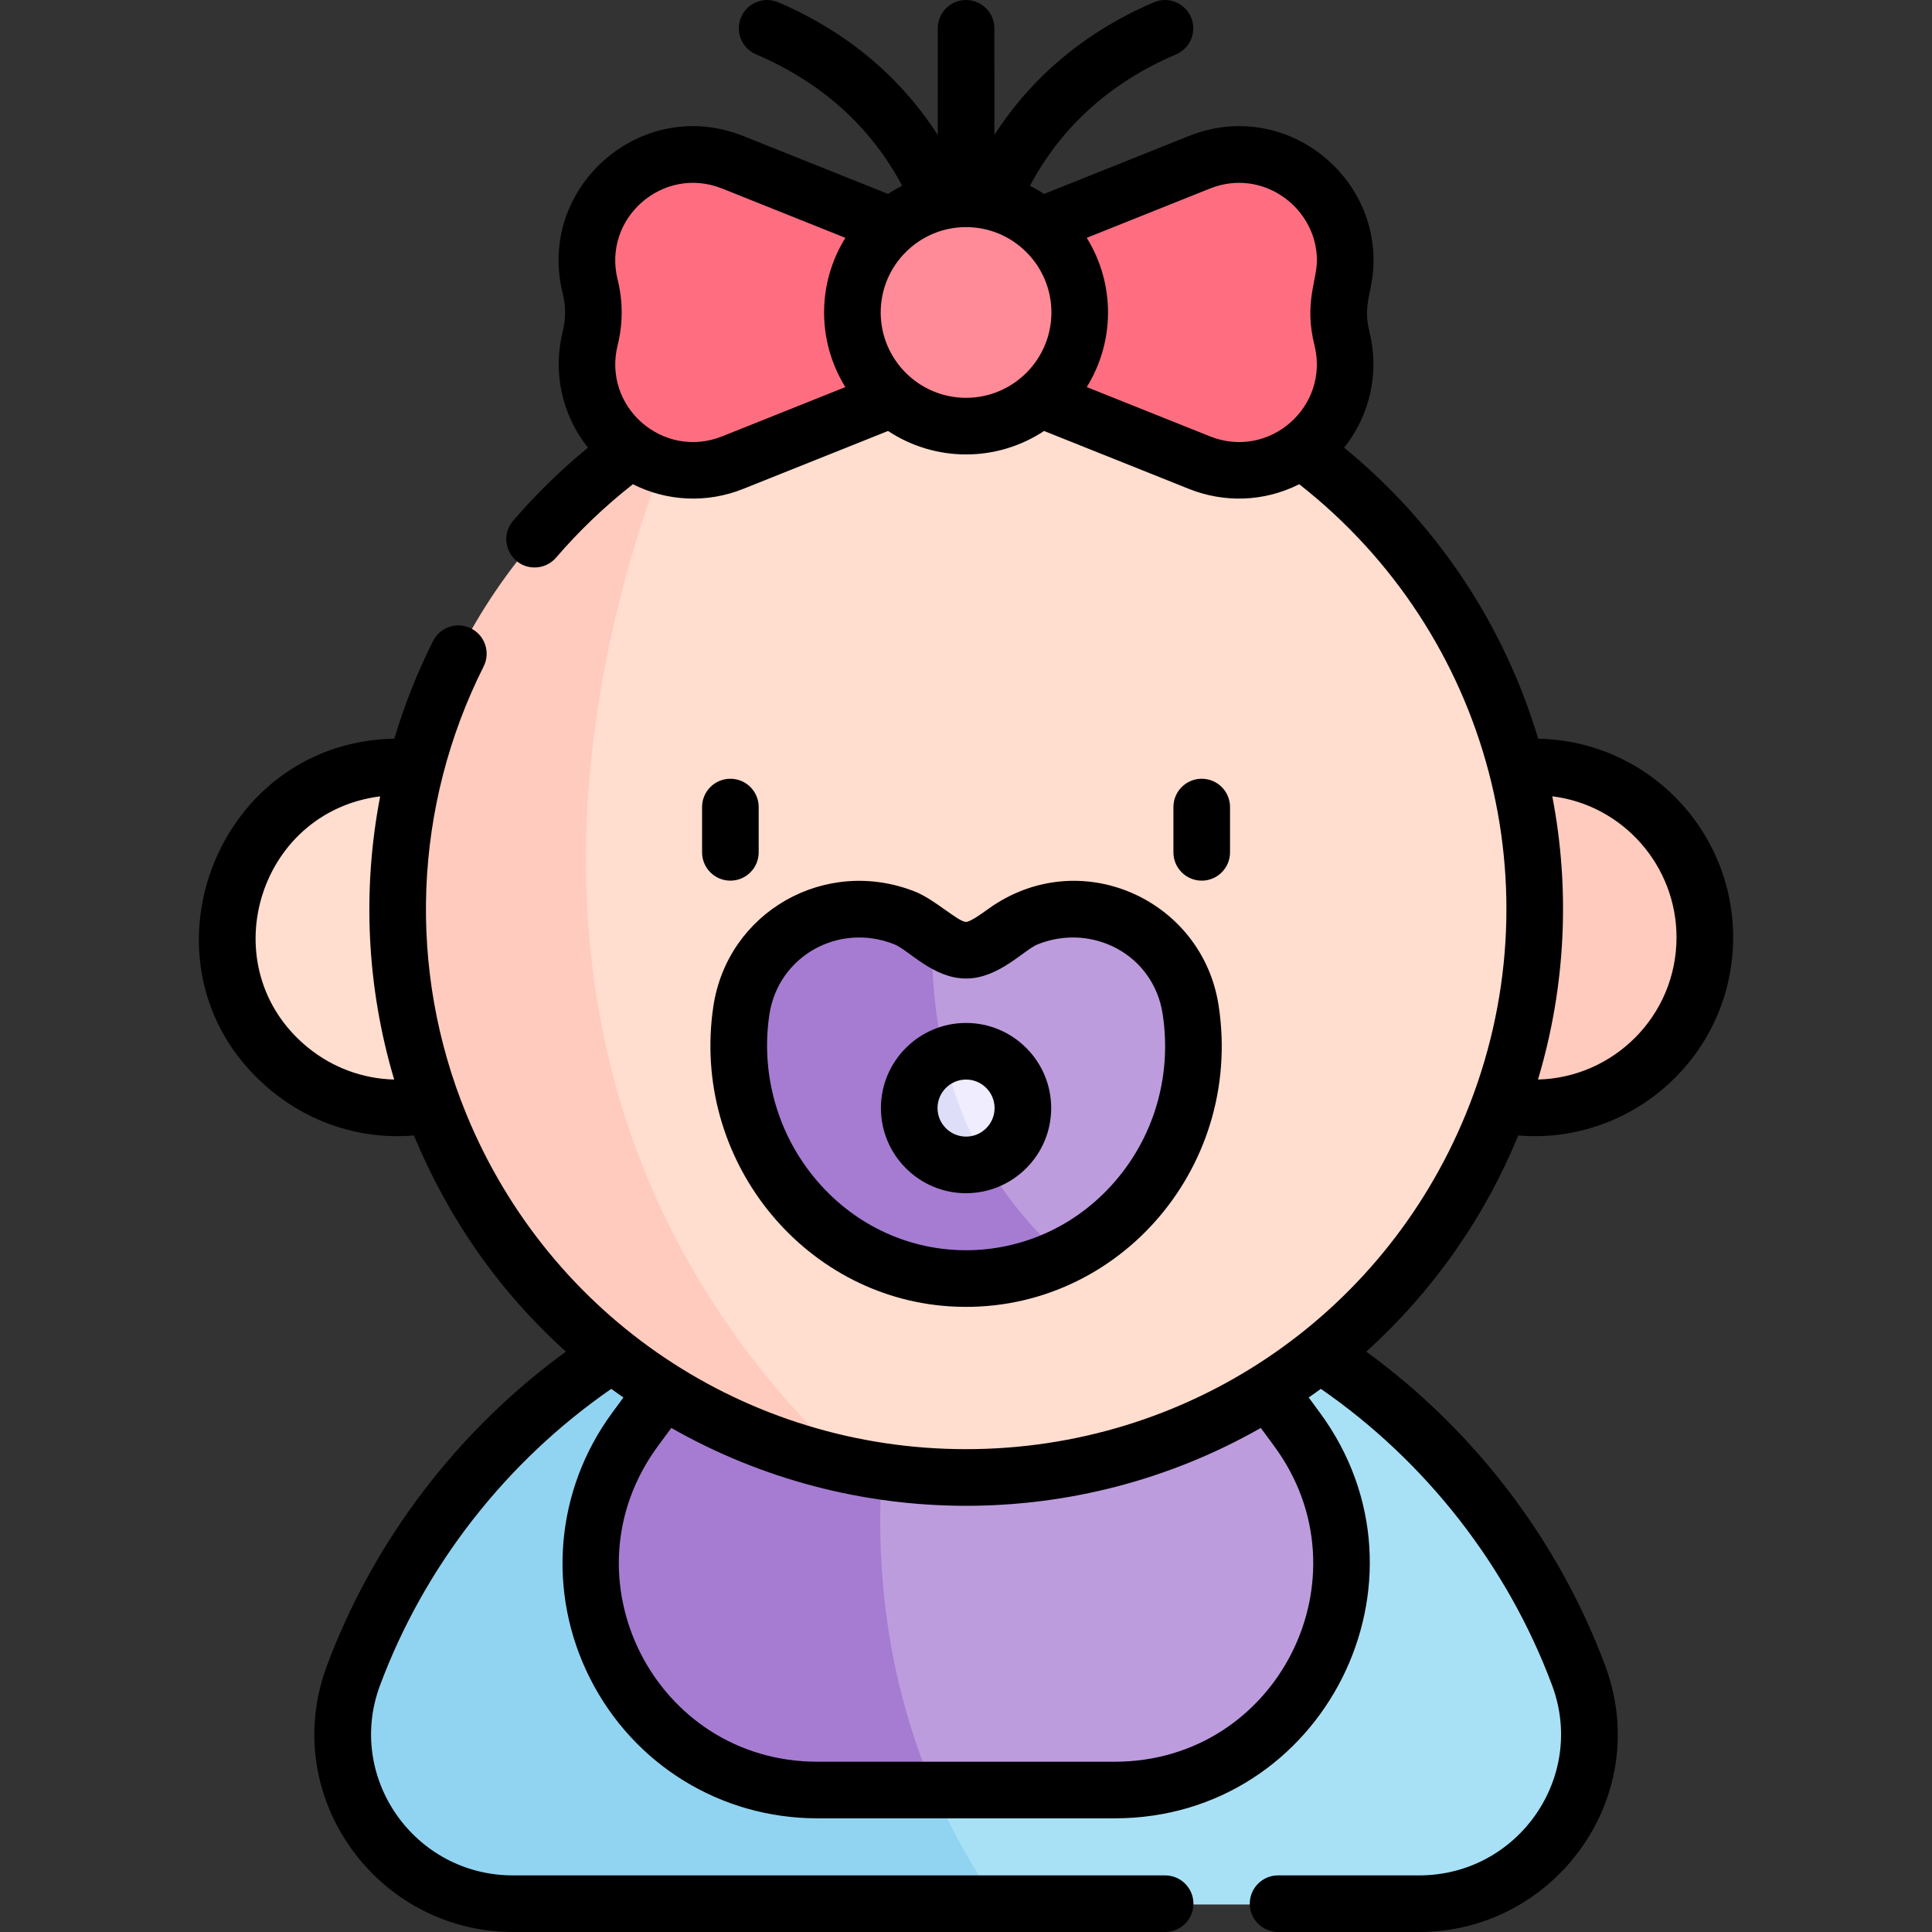 <svg id="Capa_1" enable-background="new 0 0 511.943 511.943" height="512" viewBox="0 0 511.943 511.943" width="512" xmlns="http://www.w3.org/2000/svg"><rect x="0" y="0" width="511.943" height="511.943" fill="#333333" stroke="none"/><g><circle cx="406.56" cy="248.591" fill="#ffcbbe" r="45.176"/><circle cx="105.383" cy="248.591" fill="#ffddcf" r="45.176"/><path d="m376.031 504.65h-111.55s-41.88-13.01-73.6-35.77c0 0-.01 0-.02-.01-12.74-9.14-23.84-19.85-29.93-31.92-.02-.04-.03-.08-.05-.11-4.32-8.55-6.11-17.79-4.18-27.64v-.01c4.46-22.82 28.84-48.91 88.05-77.35.13-.02.26-.03.39-.03.08-.01.17-.01.25-.02h.01c3.5-.21 7.02-.32 10.57-.32 21.39 0 41.88 3.88 60.8 10.98 46.84 17.56 84.05 54.84 101.52 101.73 10.93 29.3-10.99 60.47-42.26 60.47z" fill="#a8e1f6"/><path d="m264.481 504.65h-128.57c-31.27 0-53.19-31.17-42.26-60.47 17.48-46.89 54.68-84.17 101.52-101.73 15.58-5.85 32.23-9.51 49.58-10.61.13-.02.26-.03.39-.03.08-.01.17-.01.25-.02-.06.2-.13.4-.21.6-7.882 22.538-12.455 49.111-11.9 74.67.727 36.091 11.236 69.036 31.2 97.59z" fill="#91d4f2"/><path d="m295.351 474.53h-47.73s-94.24-59-2.48-142.72c.12-.11.25-.23.37-.34h10.46c21.39 0 41.88 3.88 60.8 10.98l26.88 36.49c29.19 39.62.91 95.59-48.3 95.59z" fill="#bd9cde"/><path d="m247.621 474.53h-31.03c-9.42 0-18.08-2.05-25.71-5.65 0 0-.01 0-.02-.01-13.88-6.54-24.38-18.21-29.93-31.92-.02-.04-.03-.08-.05-.11-3.48-8.66-5-18.13-4.18-27.64v-.01c.91-10.36 4.61-20.77 11.59-30.25l26.88-36.49c15.58-5.85 32.23-9.51 49.58-10.61.13-.02.26-.03.39-.03.12-.11.25-.23.37-.34-.04.11-.08.21-.11.32h-.01c-.06.2-.13.4-.21.6-7.804 22.314-12.421 48.686-11.9 74.67.501 23.222 5.013 45.89 14.34 67.47z" fill="#a57cd2"/><path d="m406.561 241.119c0 20.25-4 39.56-11.25 57.2-22.51 54.8-76.42 93.39-139.34 93.39-10.47 0-20.69-1.07-30.56-3.11-2.25-1.44-4.61-2.91-7.09-4.42-172.35-104.91-39.25-271.71-37.98-273.3.01-.01.01-.01.01-.01 22.22-12.94 48.06-20.34 75.62-20.34 83.17.001 150.59 67.421 150.59 150.59z" fill="#ffddcf"/><path d="m225.411 388.599c-47.9-11.03-90.44-45.64-108.78-90.28-7.25-17.64-11.25-36.95-11.25-57.2 0-55.6 30.14-104.17 74.97-130.25-28.98 68.851-51.9 186.561 45.06 277.73z" fill="#ffcbbe"/><path d="m316.211 277.369c0 24.56-14.05 45.77-34.37 55.68-69.88-24.3-34.78-84.93-34.78-84.93 2.88 2.03 5.86 3.88 8.91 3.88 5.75 0 11.24-6.56 16.3-8.57 18.91-7.49 40.11 3.89 43.22 24.4.47 3.111.72 6.29.72 9.54z" fill="#bd9cde"/><path d="m281.841 333.05c-8.93 4.35-19.08 6.52-29.78 5.83-30.33-1.96-54.84-27.49-56.26-58.56-.19-4.17.03-8.26.61-12.22 3.04-20.63 24.24-32.2 43.26-24.67 2.37.95 4.85 2.89 7.39 4.69-.57 20.2 3.31 57.41 34.78 84.93z" fill="#a57cd2"/><path d="m271.031 293.829c0 6.47-4.08 11.99-9.82 14.12-23.04-7.81-10.96-28.04-10.96-28.04 1.76-.74 3.69-1.14 5.72-1.14 8.32.001 15.06 6.741 15.06 15.06z" fill="#efedfe"/><path d="m261.211 307.95c-1.63.61-3.4.94-5.24.94-8.32 0-15.06-6.75-15.06-15.06 0-6.29 3.86-11.68 9.34-13.92 2.13 9.04 5.57 18.64 10.96 28.04z" fill="#dedef9"/><path d="m255.971 98.208-61.827 24.731c-21.32 8.528-43.332-10.685-37.762-32.962 1.121-4.482 1.121-9.172 0-13.654-5.569-22.277 16.442-41.491 37.762-32.962l61.827 24.731z" fill="#ff6e80"/><path d="m255.971 98.208 61.827 24.731c21.32 8.528 43.332-10.685 37.762-32.962-1.121-4.482-1.121-9.172 0-13.654 5.569-22.277-16.442-41.491-37.762-32.962l-61.827 24.729z" fill="#ff6e80"/><ellipse cx="255.971" cy="83.149" fill="#ff8a98" rx="30.118" ry="30.118" transform="matrix(.924 -.383 .383 .924 -12.335 104.285)"/></g><g><path d="m407.584 195.742c-8.828-29.57-26.339-56.59-51.416-77.118 6.851-8.586 9.417-19.891 6.685-30.82-1.894-7.575 1.104-10.43 1.104-18.842 0-24.254-24.84-42.552-48.926-32.924l-38.373 15.352c-1.199-.792-2.447-1.514-3.736-2.167 8.329-15.671 21.324-27.368 38.729-34.827 3.808-1.632 5.571-6.04 3.939-9.848-1.632-3.807-6.041-5.57-9.848-3.939-20.929 8.969-34.047 22.415-42.243 35.122l-.013-28.232c-.002-4.141-3.359-7.497-7.5-7.497-4.131 0-7.502 3.348-7.5 7.503l.012 28.264c-8.194-12.718-21.318-26.183-42.268-35.161-3.807-1.632-8.217.132-9.848 3.939-1.632 3.808.132 8.216 3.939 9.848 17.406 7.46 30.401 19.156 38.73 34.826-1.29.653-2.538 1.375-3.737 2.167l-38.374-15.35c-27.107-10.834-54.888 13.719-47.819 41.753.818 3.275.818 6.737 0 10.012-2.732 10.929-.167 22.234 6.683 30.819-7.174 5.878-13.822 12.364-19.83 19.363-4.182 4.873-.663 12.385 5.688 12.385 2.112 0 4.211-.887 5.695-2.615 6.098-7.105 12.931-13.625 20.347-19.443 8.955 4.519 19.525 5.12 29.237 1.234l38.372-15.345c12.523 8.271 28.777 8.303 41.347 0l38.37 15.344c9.295 3.719 19.876 3.49 29.241-1.235 50.401 39.52 68.58 107.433 44.118 166.953-22.142 53.907-74.114 88.739-132.402 88.739s-110.259-34.833-132.403-88.741c-15.747-38.314-14.082-81.566 4.57-118.667 1.86-3.701.368-8.209-3.332-10.069-3.702-1.861-8.21-.369-10.069 3.332-4.211 8.377-7.625 17.041-10.264 25.882-48.549.899-70.574 62.355-32.351 93.484 10.313 8.398 23.556 12.817 37.54 11.658 9.133 21.939 22.357 41.095 40.272 57.278-28.661 20.843-50.959 50.05-63.309 83.192-12.935 34.674 13.294 70.592 49.287 70.592h172.808c4.143 0 7.5-3.358 7.5-7.5s-3.357-7.5-7.5-7.5h-172.81c-26.133 0-44.329-25.965-35.232-50.351 11.784-31.621 33.444-59.334 61.281-78.572 1.057.782 2.138 1.537 3.216 2.295l-2.924 3.969c-15.192 20.621-17.455 47.63-5.904 70.487 11.55 22.854 34.633 37.052 60.243 37.052h78.76c55.327 0 87.154-62.997 54.338-107.539l-2.924-3.969c1.079-.758 2.16-1.513 3.217-2.295 27.837 19.237 49.497 46.951 61.282 78.573 9.097 24.385-9.102 50.349-35.233 50.349h-37.382c-4.143 0-7.5 3.358-7.5 7.5s3.357 7.5 7.5 7.5h37.382c35.984 0 62.225-35.911 49.288-70.589-12.352-33.145-34.649-62.352-63.31-83.195 18.205-16.446 31.68-36.265 40.272-57.278 30.42 2.519 56.951-21.505 56.951-52.498-.001-28.384-22.629-52.048-51.663-52.64zm-216.214-80.123c-15.649 6.262-31.795-7.79-27.697-24.178 1.413-5.655 1.413-11.633-.004-17.302-4.108-16.295 12.002-30.447 27.702-24.173l32.634 13.055c-7.511 12.102-7.525 27.422-.002 39.548zm41.998-32.823c0-12.471 10.146-22.618 22.618-22.618 12.471 0 22.617 10.146 22.617 22.618s-10.146 22.618-22.617 22.618-22.618-10.147-22.618-22.618zm87.233 32.822-32.632-13.05c7.509-12.103 7.523-27.422-.002-39.548l32.632-13.054c14.046-5.615 28.356 5.162 28.356 18.996 0 5.417-3.425 11.399-.656 22.479 4.089 16.352-12.015 30.452-27.698 24.177zm-238.992 161.974c-25.753-20.973-13.548-62.462 19.129-66.571-4.793 24.834-3.582 50.573 3.713 75.037-8.255-.199-16.273-3.116-22.842-8.466zm213.757 189.231h-78.76c-43.08 0-67.881-48.868-42.262-83.642l3.539-4.804c48.104 27.406 107.728 27.62 156.205 0l3.539 4.804c25.555 34.684.928 83.642-42.261 83.642zm112.171-180.766c7.443-24.853 8.512-50.565 3.789-75.055 18.718 2.315 32.92 18.415 32.92 37.381 0 20.782-16.672 37.184-36.709 37.674z"/><path d="m261.861 240.859c-1.665 1.199-4.766 3.431-5.875 3.431-2.091 0-8.286-5.955-13.539-8.036-23.667-9.375-49.723 5.292-53.441 30.549-5.928 40.275 23.597 76.829 62.585 79.351 43.28 2.796 77.974-35.855 71.33-79.654-4.289-28.28-36.962-42.989-61.06-25.641zm32.497 73.421c-21.389 23.311-58.274 22.876-78.893-2.62-9.624-11.9-13.859-27.454-11.619-42.672 2.314-15.712 18.424-24.591 33.078-18.788 3.843 1.521 10.329 9.089 19.062 9.089 8.707 0 15.298-7.599 19.062-9.089 14.346-5.686 30.636 2.688 33.042 18.548 2.529 16.67-2.476 33.265-13.732 45.532z"/><path d="m193.537 206.355c-4.142 0-7.5 3.358-7.5 7.5v12c0 4.142 3.358 7.5 7.5 7.5s7.5-3.358 7.5-7.5v-12c0-4.142-3.357-7.5-7.5-7.5z"/><path d="m318.434 233.355c4.143 0 7.5-3.358 7.5-7.5v-12c0-4.142-3.357-7.5-7.5-7.5-4.142 0-7.5 3.358-7.5 7.5v12c0 4.142 3.358 7.5 7.5 7.5z"/><path d="m255.986 271.061c-12.439 0-22.559 10.12-22.559 22.559s10.12 22.559 22.559 22.559 22.559-10.12 22.559-22.559c0-12.44-10.12-22.559-22.559-22.559zm0 30.118c-4.168 0-7.559-3.391-7.559-7.559s3.391-7.559 7.559-7.559 7.559 3.391 7.559 7.559c0 4.167-3.391 7.559-7.559 7.559z"/></g></svg>